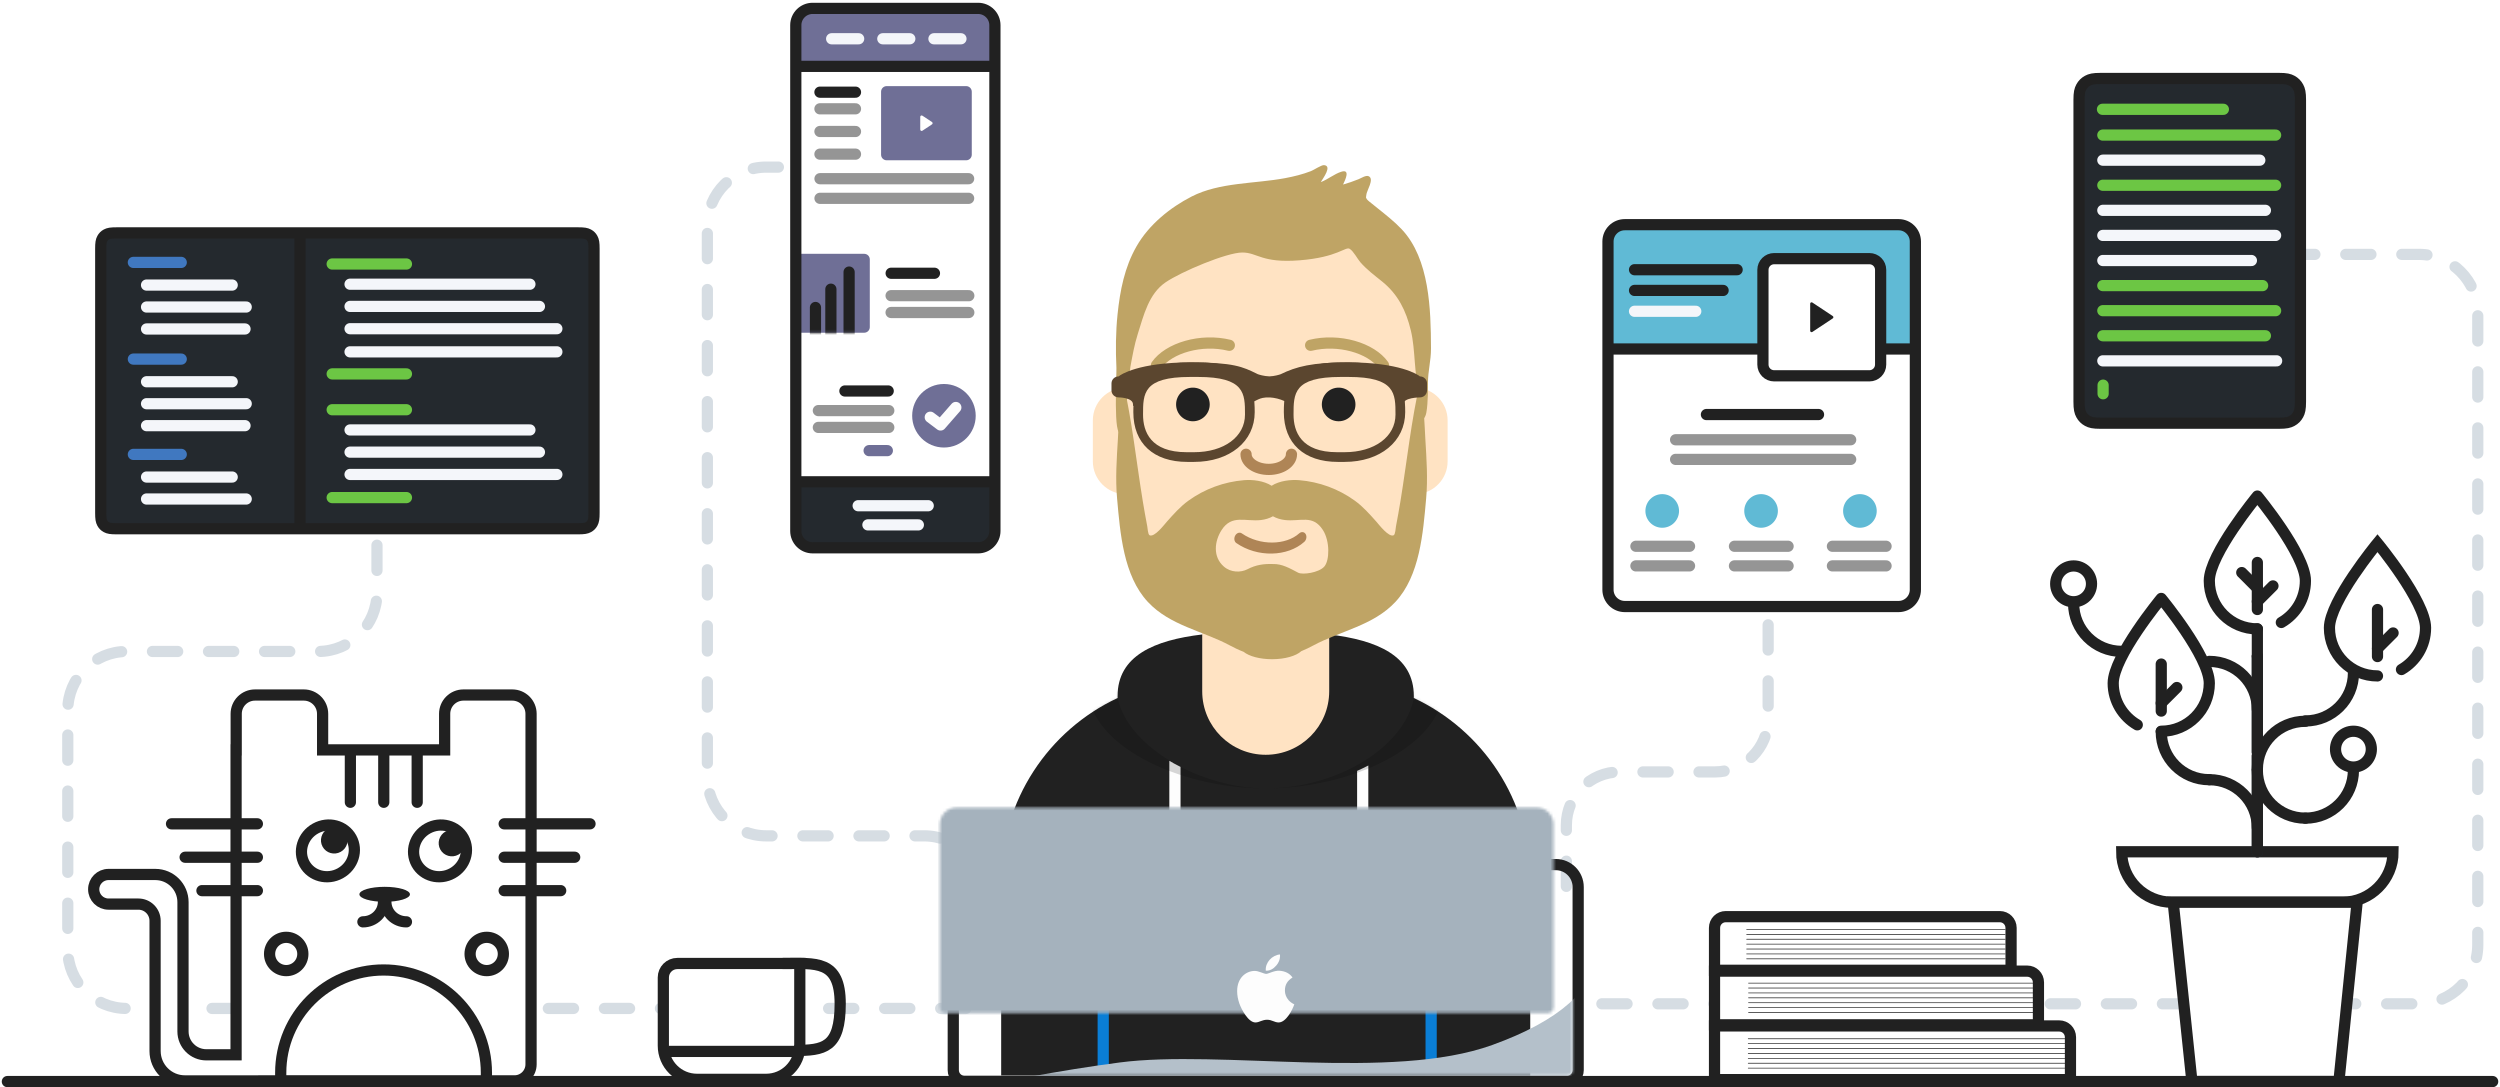 <svg width="892px" height="388px" viewBox="0 0 892 388" version="1.1" xmlns="http://www.w3.org/2000/svg" xmlns:xlink="http://www.w3.org/1999/xlink">
    <title>chapter-iii</title>
    <defs>
        <path d="M6,0.761 L103.676,0.761 C106.99,0.761 109.676,3.447 109.676,6.761 L109.676,131 C109.676,134.314 106.99,137 103.676,137 L6,137 C2.686,137 4.05812251e-16,134.314 0,131 L0,6.761 C-4.05812251e-16,3.447 2.686,0.761 6,0.761 Z" id="path-1"></path>
        <polygon id="path-3" points="0.284 0.307 69.495 0.307 69.495 45.92 0.284 45.92"></polygon>
        <polygon id="path-5" points="0.758 0.922 69.746 0.922 69.746 50.239 0.758 50.239"></polygon>
        <path d="M2.431,0.561 L29.431,0.561 C30.535,0.561 31.431,1.456 31.431,2.561 L31.431,26.718 C31.431,27.823 30.535,28.718 29.431,28.718 L2.431,28.718 C1.326,28.718 0.431,27.823 0.431,26.718 L0.431,2.561 C0.431,1.456 1.326,0.561 2.431,0.561 Z" id="path-7"></path>
        <polygon id="path-9" points="0 0.416 70 0.416 70 53.597 0 53.597"></polygon>
        <path d="M117.757,145.628 L117.757,213 L72.26,213 L72.26,143.8 C56.541,135.313 45.7,118.951 45.021,100 C45.01,100 44.999,100 44.987,100 C38.531,100 33.298,94.767 33.298,88.311 L33.298,73.689 C33.298,67.233 38.531,62 44.987,62 L44.987,51.891 C44.987,23.232 68.22,5.26447522e-15 96.878,0 C125.537,-5.26447522e-15 148.769,23.232 148.769,51.891 L148.769,62.014 C154.956,62.315 159.88,67.427 159.88,73.689 L159.88,88.311 C159.88,94.584 154.939,99.703 148.735,99.988 C148.009,120.412 135.478,137.831 117.757,145.628 Z" id="path-11"></path>
        <path d="M72.323,0.071 L72.323,20.347 C72.323,32.858 82.464,43 94.975,43 C107.486,43 117.628,32.858 117.628,20.347 L117.628,0.071 C134.712,2.096 147.831,7.663 147.831,22.077 C147.831,22.299 147.828,22.521 147.822,22.741 C172.361,34.215 189.361,59.122 189.361,87.999 L189.361,157.419 L0.589,157.419 L0.589,87.999 C0.589,59.122 17.59,34.215 42.128,22.741 C42.122,22.521 42.119,22.299 42.119,22.077 C42.119,7.663 55.238,2.096 72.323,0.071 Z" id="path-13"></path>
        <path d="M74.372,66.248 C72.448,68.421 66.654,69.257 65.056,68.421 C62.102,66.876 59.306,65.22 56.058,65.333 C52.81,65.22 49.995,65.603 47.006,67.168 C44.612,68.421 41.061,68.421 38.558,66.248 C34.518,62.741 35.196,57.165 37.745,53.194 C41.371,47.543 46.29,50.276 51.79,49.631 C53.286,49.456 54.788,49.014 56.058,48.291 C57.328,49.014 58.83,49.456 60.326,49.631 C65.827,50.276 70.255,47.543 73.882,53.194 C76.43,57.165 76.295,64.076 74.372,66.248 Z M108.573,0.291 C105.355,14.366 103.876,28.725 101.543,42.962 C101.057,45.93 100.525,48.888 99.959,51.841 C99.841,52.461 99.724,54.764 99.15,55.056 C97.41,55.94 93.865,51.238 92.917,50.176 C90.537,47.511 88.176,44.821 85.277,42.729 C79.419,38.502 72.56,36.002 65.423,35.409 C62.436,35.161 58.399,35.594 55.584,37.402 C52.77,35.594 48.732,35.161 45.746,35.409 C38.609,36.002 31.75,38.502 25.891,42.729 C22.992,44.821 20.632,47.511 18.251,50.176 C17.303,51.238 13.758,55.94 12.019,55.056 C11.445,54.764 11.328,52.461 11.209,51.841 C10.644,48.888 10.111,45.93 9.625,42.962 C7.292,28.725 5.814,14.366 2.596,0.291 C1.66,0.291 0.838,19.039 0.734,20.786 C0.308,27.88 -0.188,34.817 0.446,41.917 C1.54,54.166 2.681,69.525 11.451,78.879 C19.375,87.331 30.881,89.098 40.805,94.433 C42.082,95.12 43.777,95.968 45.605,96.662 C47.53,98.226 51.349,99.291 55.748,99.291 C60.362,99.291 64.338,98.119 66.159,96.429 C67.757,95.784 69.226,95.044 70.364,94.433 C80.287,89.097 91.793,87.331 99.718,78.879 C108.488,69.525 109.628,54.166 110.722,41.917 C111.357,34.817 110.86,27.88 110.435,20.786 C110.33,19.039 109.509,0.291 108.573,0.291 Z" id="path-15"></path>
        <filter x="-3.5%" y="-11.1%" width="107.1%" height="122.2%" filterUnits="objectBoundingBox" id="filter-17">
            <feOffset dx="0" dy="2" in="SourceAlpha" result="shadowOffsetOuter1"></feOffset>
            <feColorMatrix values="0 0 0 0 0   0 0 0 0 0   0 0 0 0 0  0 0 0 0.2 0" type="matrix" in="shadowOffsetOuter1" result="shadowMatrixOuter1"></feColorMatrix>
            <feMerge>
                <feMergeNode in="shadowMatrixOuter1"></feMergeNode>
                <feMergeNode in="SourceGraphic"></feMergeNode>
            </feMerge>
        </filter>
        <path d="M6.618,0.401 L213.58,0.401 C216.894,0.401 219.58,3.088 219.58,6.401 L219.58,71.746 C219.58,72.851 218.685,73.746 217.58,73.746 L2.618,73.746 C1.513,73.746 0.618,72.851 0.618,71.746 L0.618,6.401 C0.618,3.088 3.304,0.401 6.618,0.401 Z" id="path-18"></path>
    </defs>
    <g id="me" stroke="none" stroke-width="1" fill="none" fill-rule="evenodd">
        <g id="chapter-iii" transform="translate(1.301, 2)">
            <g id="Group-33" transform="translate(22, 0)">
                <path 
                    class="line-to--browser" 
                    d="M331.342,357.81 L21.884,357.81 C10.286,357.81 0.884,348.408 0.884,336.81 L0.884,251.444 C0.884,239.846 10.286,230.444 21.884,230.444 L90.203,230.444 C101.801,230.444 111.203,221.042 111.203,209.444 L111.203,173.703" 
                    id="Path-9" 
                    stroke-width="4" 
                    stroke-linecap="round" 
                    stroke-dasharray="8">
                </path>
                <path 
                    class="line-to--browser" 
                    d="M327.418,360 L327.418,317.231 C327.418,305.633 318.016,296.231 306.418,296.231 L250.087,296.231 C238.489,296.231 229.087,286.829 229.087,275.231 L229.087,78.623 C229.087,67.025 238.489,57.623 250.087,57.623 L258.52,57.623" 
                    id="Path-10" 
                    stroke-width="4" 
                    stroke-linecap="round" 
                    stroke-dasharray="9">
                </path>
                <path 
                    class="line-to--browser" 
                    d="M535.574,324.26 L535.574,292.422 C535.574,281.929 544.081,273.422 554.574,273.422 L588.574,273.422 C599.068,273.422 607.574,264.916 607.574,254.422 L607.574,216.789" 
                    id="Path-7" 
                    stroke-width="4" 
                    stroke-linecap="round" 
                    stroke-dasharray="8,8,8">
                </path>
                <path 
                    class="line-to--browser" 
                    d="M538.24,356.16 L839.772,356.16 C851.37,356.16 860.772,346.758 860.772,335.16 L860.772,109.764 C860.772,98.166 851.37,88.764 839.772,88.764 L779.541,88.764" 
                    id="Path-11" 
                    stroke-width="4" 
                    stroke-linecap="round" 
                    stroke-linejoin="round" 
                    stroke-dasharray="8">
                </path>
                <g id="Group-32-Copy-17" transform="translate(6.24, 0)">
                    <g id="Group-9-Copy-22" transform="translate(0.76, 76)">
                        <g id="Rectangle-9" transform="translate(543.175, 0.904)">
                            <g id="Group-25" transform="translate(0.252, 0.505)">
                                <path d="M6,0.314 L103.676,0.314 C106.99,0.314 109.676,3 109.676,6.314 L109.676,45.112 L0,45.112 L0,6.314 C-4.05812251e-16,3 2.686,0.314 6,0.314 Z" id="Rectangle-9" fill="#60BAD5"></path>
                                <path d="M0.5,45.112 L107.073,45.112" id="Line-4" stroke="#212121" stroke-width="4" stroke-linecap="square"></path>
                                <mask id="mask-2" fill="white">
                                    <use xlink:href="#path-1"></use>
                                </mask>
                                <use id="Mask" stroke="#212121" stroke-width="4" stroke-linecap="round" xlink:href="#path-1"></use>
                                <path d="M59.284,12.875 L93.284,12.875 C95.493,12.875 97.284,14.666 97.284,16.875 L97.284,50.683 C97.284,52.892 95.493,54.683 93.284,54.683 L59.284,54.683 C57.074,54.683 55.284,52.892 55.284,50.683 L55.284,16.875 C55.284,14.666 57.074,12.875 59.284,12.875 Z" id="Rectangle-8" stroke="#212121" stroke-width="4" fill="#FFFFFF" mask="url(#mask-2)"></path>
                                <path d="M72.922,28.532 L80.198,33.362 C80.428,33.515 80.491,33.826 80.338,34.056 C80.301,34.111 80.254,34.159 80.198,34.196 L72.922,39.026 C72.692,39.179 72.382,39.117 72.229,38.886 C72.174,38.804 72.145,38.708 72.145,38.61 L72.145,28.948 C72.145,28.672 72.369,28.448 72.645,28.448 C72.744,28.448 72.84,28.477 72.922,28.532 Z" id="Rectangle-12" fill="#212121" mask="url(#mask-2)"></path>
                                <path d="M9.474,31.658 L31.32,31.658" id="Line-3" stroke="#F4F6FA" stroke-width="4" stroke-linecap="round" stroke-linejoin="round"></path>
                                <path d="M9.474,24.213 L41.075,24.213" id="Line-3-Copy" stroke="#212121" stroke-width="4" fill="#24292E" stroke-linecap="round" stroke-linejoin="round"></path>
                                <path d="M9.474,16.823 L46.081,16.823" id="Line-3-Copy-2" stroke="#212121" stroke-width="4" fill="#24292E" stroke-linecap="round" stroke-linejoin="round"></path>
                                <g id="Group-27" transform="translate(22.838, 67)" stroke-linecap="round" stroke-linejoin="round" stroke-width="4">
                                    <path d="M1.284,10.5 L63.756,10.5" id="Line-3-Copy-4" stroke="#959595"></path>
                                    <path d="M1.284,17.5 L63.756,17.5" id="Line-3-Copy-5" stroke="#959595"></path>
                                    <path d="M12.284,1.5 L52.284,1.5" id="Line-3-Copy-3" stroke="#212121" fill="#24292E"></path>
                                </g>
                                <g id="Group-37" transform="translate(9.338, 96)">
                                    <g id="Group-36">
                                        <path d="M0.622,19.5 L19.766,19.5" id="Line-3-Copy-6" stroke="#959595" stroke-width="4" stroke-linecap="round" stroke-linejoin="round"></path>
                                        <path d="M0.622,26.5 L19.766,26.5" id="Line-3-Copy-7" stroke="#959595" stroke-width="4" stroke-linecap="round" stroke-linejoin="round"></path>
                                        <circle id="Oval-10" fill="#60BAD5" cx="10.015" cy="6.896" r="6"></circle>
                                    </g>
                                    <g id="Group-35" transform="translate(35, 0)">
                                        <path d="M0.784,19.5 L19.927,19.5" id="Line-3-Copy-9" stroke="#959595" stroke-width="4" stroke-linecap="round" stroke-linejoin="round"></path>
                                        <path d="M0.784,26.5 L19.927,26.5" id="Line-3-Copy-8" stroke="#959595" stroke-width="4" stroke-linecap="round" stroke-linejoin="round"></path>
                                        <circle id="Oval-10-Copy" fill="#60BAD5" cx="10.284" cy="6.896" r="6"></circle>
                                    </g>
                                    <g id="Group-34" transform="translate(70, 0)">
                                        <path d="M0.74,19.5 L19.884,19.5" id="Line-3-Copy-11" stroke="#959595" stroke-width="4" stroke-linecap="round" stroke-linejoin="round"></path>
                                        <path d="M0.74,26.5 L19.884,26.5" id="Line-3-Copy-10" stroke="#959595" stroke-width="4" stroke-linecap="round" stroke-linejoin="round"></path>
                                        <circle id="Oval-10-Copy-2" fill="#60BAD5" cx="10.552" cy="6.896" r="6"></circle>
                                    </g>
                                </g>
                            </g>
                        </g>
                        <g id="Group-20" transform="translate(206.704, 236.404)" stroke="#212121" stroke-width="4">
                            <g id="Group-3" transform="translate(0.995, 0.596)">
                                <g id="Group" transform="translate(0.283, 27.895)">
                                    <path d="M10.395,0.88 L35.087,0.88 C41.715,0.88 47.087,6.252 47.087,12.88 L47.087,37.213 C47.087,39.974 44.849,42.213 42.087,42.213 L-1.605,42.213 L-1.605,12.88 C-1.605,6.252 3.767,0.88 10.395,0.88 Z" id="Rectangle-2" fill="#FFFFFF" transform="translate(22.741, 21.546) rotate(-180) translate(-22.741, -21.546) "></path>
                                    <path d="M40.991,0.881 C52.775,0.881 61.497,-0.555 61.497,15.238 C61.497,31.03 55.722,31.907 45.134,31.907" id="Path-2"></path>
                                    <path d="M0.395,32.251 L47.133,32.251" id="Path-4"></path>
                                </g>
                                <g id="Group-42" transform="translate(8.606, 0.241)" stroke-linecap="round">
                                    <path 
                                        class="coffee-steam coffee-steam--left" 
                                        d="M2.515,22.834 C0.923,20.783 0.128,18.669 0.128,16.492 C0.128,13.227 4.901,10.376 4.901,7.254 C4.901,5.173 3.845,3.114 1.734,1.077" 
                                        id="Path-13" 
                                        transform="translate(2.515, 11.956) scale(-1, 1) translate(-2.515, -11.956) ">
                                    </path>
                                    <path 
                                        class="coffee-steam coffee-steam--middle" 
                                        d="M27.323,22.834 C25.732,20.783 24.936,18.669 24.936,16.492 C24.936,13.227 29.71,10.376 29.71,7.254 C29.71,5.173 28.654,3.114 26.542,1.077" 
                                        id="Path-13-Copy-2" 
                                        transform="translate(27.323, 11.956) scale(-1, 1) translate(-27.323, -11.956) ">
                                    </path>
                                    <path 
                                        class="coffee-steam coffee-steam--right" 
                                        d="M14.919,22.122 C13.328,20.071 12.532,17.957 12.532,15.78 C12.532,12.515 17.305,9.663 17.305,6.542 C17.305,4.461 16.25,2.402 14.138,0.364" 
                                        id="Path-13-Copy" 
                                        transform="translate(14.919, 11.243) scale(-1, 1) translate(-14.919, -11.243) ">
                                    </path>
                                </g>
                            </g>
                        </g>
                        <g id="Group-8" transform="translate(702.212, 98.904)">
                            <g id="Group-4">
                                <path d="M30.068,81.442 C24.933,78.48 21.476,72.933 21.476,66.579 C21.476,57.11 38.621,36.336 38.621,36.336 C38.621,36.336 55.767,57.11 55.767,66.579 C55.767,76.049 48.091,83.725 38.621,83.725" id="Fill-59"></path>
                                <path d="M81.466,45.194 C86.601,42.233 90.058,36.685 90.058,30.331 C90.058,20.862 72.913,0.088 72.913,0.088 C72.913,0.088 55.767,20.862 55.767,30.331 C55.767,39.801 63.443,47.477 72.913,47.477" id="Fill-60"></path>
                                <path d="M121.329,127.008 L24.496,127.008 C24.496,136.953 32.557,145.014 42.501,145.014 L103.324,145.014 C113.268,145.014 121.329,136.953 121.329,127.008 L121.329,127.008 Z" id="Stroke-143" stroke="#212121" stroke-width="4" stroke-linecap="round"></path>
                                <polygon id="Path-5" stroke="#212121" stroke-width="4" fill="#FFFFFF" stroke-linecap="round" points="42.876 145.014 49.566 208.956 102.006 208.956 108.515 145.014"></polygon>
                                <path d="M72.913,127.008 L72.913,92.717" id="Stroke-154" stroke="#1D2B36" stroke-width="4" stroke-linecap="round" stroke-linejoin="round"></path>
                                <path d="M72.913,91.531 L72.913,57.24" id="Stroke-155" stroke="#1D2B36" stroke-width="4" stroke-linecap="round" stroke-linejoin="round"></path>
                                <path d="M72.913,118.436 C72.913,108.967 65.236,101.29 55.767,101.29" id="Stroke-156" stroke="#212121" stroke-width="4" stroke-linecap="round" stroke-linejoin="round"></path>
                                <path d="M90.058,80.448 C80.589,80.448 72.912,88.124 72.912,97.594" id="Stroke-157" stroke="#212121" stroke-width="4" stroke-linecap="round"></path>
                                <path d="M38.621,84.144 C38.621,93.613 46.298,101.29 55.767,101.29" id="Stroke-158" stroke="#212121" stroke-width="4" stroke-linecap="round" stroke-linejoin="round"></path>
                                <path d="M90.058,80.324 C99.527,80.324 107.203,72.647 107.203,63.178" id="Stroke-160" stroke="#212121" stroke-width="4" stroke-linecap="round"></path>
                                <path d="M38.621,76.819 L38.621,60.03" id="Stroke-163" stroke="#212121" stroke-width="4" stroke-linecap="round" stroke-linejoin="round"></path>
                                <path d="M38.621,73.961 L44.187,68.395" id="Stroke-164" stroke="#212121" stroke-width="4" stroke-linecap="round" stroke-linejoin="round"></path>
                                <path d="M115.776,57.359 L115.776,40.571" id="Stroke-163-Copy" stroke="#212121" stroke-width="4" stroke-linecap="round"></path>
                                <path d="M115.776,54.502 L121.342,48.936" id="Stroke-164-Copy" stroke="#212121" stroke-width="4" stroke-linecap="round"></path>
                                <path d="M81.466,45.194 C86.601,42.233 90.058,36.685 90.058,30.331 C90.058,20.862 72.913,0.088 72.913,0.088 C72.913,0.088 55.767,20.862 55.767,30.331 C55.767,39.801 63.443,47.477 72.913,47.477" id="Stroke-165" stroke="#212121" stroke-width="4" stroke-linecap="round" stroke-linejoin="round"></path>
                                <path d="M72.913,47.477 L72.913,57.24" id="Stroke-166" stroke="#212121" stroke-width="4" stroke-linecap="round" stroke-linejoin="round"></path>
                                <path d="M72.913,40.571 L72.913,23.783" id="Stroke-167" stroke="#212121" stroke-width="4" stroke-linecap="round" stroke-linejoin="round"></path>
                                <path d="M72.913,37.713 L78.479,32.147" id="Stroke-168" stroke="#212121" stroke-width="4" stroke-linecap="round" stroke-linejoin="round"></path>
                                <path d="M72.913,32.951 L67.347,27.385" id="Stroke-169" stroke="#212121" stroke-width="4" stroke-linecap="round" stroke-linejoin="round"></path>
                                <path d="M72.913,76.226 C72.913,66.758 65.236,59.081 55.767,59.081" id="Stroke-174" stroke="#212121" stroke-width="4" stroke-linecap="round" stroke-linejoin="round"></path>
                                <path d="M7.35,38.356 C7.35,47.825 15.027,55.502 24.496,55.502" id="Stroke-159" stroke="#212121" stroke-width="4" stroke-linecap="round" stroke-linejoin="round"></path>
                                <path d="M13.741,31.414 C13.741,27.885 10.879,25.024 7.35,25.024 C3.821,25.024 0.96,27.885 0.96,31.414 C0.96,34.943 3.821,37.805 7.35,37.805 C10.879,37.805 13.741,34.943 13.741,31.414 L13.741,31.414 Z" id="Stroke-173" stroke="#212121" stroke-width="4" stroke-linecap="round" stroke-linejoin="round"></path>
                                <path d="M113.582,90.39 C113.582,86.861 110.721,84 107.192,84 C103.663,84 100.802,86.861 100.802,90.39 C100.802,93.92 103.663,96.781 107.192,96.781 C110.721,96.781 113.582,93.92 113.582,90.39 L113.582,90.39 Z" id="Stroke-173-Copy" stroke="#212121" stroke-width="4" stroke-linecap="round" stroke-linejoin="round"></path>
                                <path d="M72.901,97.869 C72.901,107.338 80.578,115.015 90.047,115.015" id="Stroke-88" stroke="#212121" stroke-width="4" stroke-linecap="round"></path>
                                <path d="M90.047,115.015 C99.516,115.015 107.192,107.339 107.192,97.869" id="Stroke-95" stroke="#212121" stroke-width="4" stroke-linecap="round"></path>
                            </g>
                        </g>
                        <g id="Group-19" transform="translate(578.606, 246)">
                            <g id="Group-10-Copy" opacity="0.15" transform="translate(15, 26)" stroke="#0F0F0F" stroke-linecap="square" stroke-width="0.25">
                                <g id="Group-7" transform="translate(0.193, 19.517)">
                                    <g id="Group-5" transform="translate(0.542, 0.113)">
                                        <path d="M1.13,2.747 L114.599,2.747" id="Line-2"></path>
                                        <path d="M1.13,4.494 L114.599,4.494" id="Line-2-Copy"></path>
                                        <path d="M1.13,6.24 L114.599,6.24" id="Line-2-Copy-2"></path>
                                        <path d="M1.13,7.987 L114.599,7.987" id="Line-2-Copy-3"></path>
                                        <path d="M1.13,9.733 L114.599,9.733" id="Line-2-Copy-4"></path>
                                        <path d="M1.13,11.479 L114.599,11.479" id="Line-2-Copy-5"></path>
                                        <path d="M1.13,1.001 L114.599,1.001" id="Line-2-Copy-6"></path>
                                    </g>
                                </g>
                                <g id="Group-6" transform="translate(0.193, 0.179)">
                                    <g id="Group-5-Copy" transform="translate(0.459, 0.549)">
                                        <path d="M1.018,2.747 L103.252,2.747" id="Line-2"></path>
                                        <path d="M1.018,4.494 L103.252,4.494" id="Line-2-Copy"></path>
                                        <path d="M1.018,6.24 L103.252,6.24" id="Line-2-Copy-2"></path>
                                        <path d="M1.018,7.987 L103.252,7.987" id="Line-2-Copy-3"></path>
                                        <path d="M1.018,9.733 L103.252,9.733" id="Line-2-Copy-4"></path>
                                        <path d="M1.018,11.479 L103.252,11.479" id="Line-2-Copy-5"></path>
                                        <path d="M1.018,1.001 L103.252,1.001" id="Line-2-Copy-6"></path>
                                    </g>
                                </g>
                            </g>
                            <g id="Group-10" stroke="#212121">
                                <g id="Group-7" transform="translate(0.193, 39.517)">
                                    <path d="M2.641,2.542 L2.641,21.683 L129.641,21.683 L129.641,6.542 C129.641,4.333 127.85,2.542 125.641,2.542 L2.641,2.542 Z" id="Rectangle-3" stroke-width="4" fill="#FFFFFF"></path>
                                    <g id="Group-5" transform="translate(13.542, 6.113)" stroke-linecap="round" stroke-width="0.25">
                                        <path d="M1.13,2.747 L114.599,2.747" id="Line-2"></path>
                                        <path d="M1.13,4.494 L114.599,4.494" id="Line-2-Copy"></path>
                                        <path d="M1.13,6.24 L114.599,6.24" id="Line-2-Copy-2"></path>
                                        <path d="M1.13,7.987 L114.599,7.987" id="Line-2-Copy-3"></path>
                                        <path d="M1.13,9.733 L114.599,9.733" id="Line-2-Copy-4"></path>
                                        <path d="M1.13,11.479 L114.599,11.479" id="Line-2-Copy-5"></path>
                                        <path d="M1.13,1.001 L114.599,1.001" id="Line-2-Copy-6"></path>
                                    </g>
                                </g>
                                <g id="Group-6" transform="translate(0.193, 20.179)" fill="#FFFFFF" stroke-width="4">
                                    <path d="M2.641,2.322 L2.641,21.463 L118.214,21.463 L118.214,6.322 C118.214,4.113 116.423,2.322 114.214,2.322 L2.641,2.322 Z" id="Rectangle-3-Copy"></path>
                                </g>
                                <g id="Group-6-Copy" transform="translate(0.193, 0.082)">
                                    <path d="M2.641,22.119 L108.449,22.119 L108.449,6.978 C108.449,4.769 106.658,2.978 104.449,2.978 L6.641,2.978 C4.432,2.978 2.641,4.769 2.641,6.978 L2.641,22.119 Z" id="Rectangle-3-Copy" stroke-width="4" fill="#FFFFFF"></path>
                                    <g id="Group-5-Copy" transform="translate(13.19, 6.549)" stroke-linecap="round" stroke-width="0.25">
                                        <path d="M0.919,2.747 L93.161,2.747" id="Line-2"></path>
                                        <path d="M0.919,4.494 L93.161,4.494" id="Line-2-Copy"></path>
                                        <path d="M0.919,6.24 L93.161,6.24" id="Line-2-Copy-2"></path>
                                        <path d="M0.919,7.987 L93.161,7.987" id="Line-2-Copy-3"></path>
                                        <path d="M0.919,9.733 L93.161,9.733" id="Line-2-Copy-4"></path>
                                        <path d="M0.919,11.479 L93.161,11.479" id="Line-2-Copy-5"></path>
                                        <path d="M0.919,1.001 L93.161,1.001" id="Line-2-Copy-6"></path>
                                    </g>
                                </g>
                            </g>
                        </g>
                        <g id="Group-21" transform="translate(0.253, 167.693)">
                            <g id="Group-15" transform="translate(90.719, 71.786) scale(-1, 1) translate(-90.719, -71.786) translate(0.719, 0.286)">
                                <path d="M127.042,21.583 L126.998,21.583 L126.998,8.711 C126.998,5.006 123.995,2.002 120.29,2.002 L102.873,2.002 C99.169,2.002 96.165,5.006 96.165,8.711 L96.165,21.583 L52.625,21.583 L52.625,8.711 C52.625,5.006 49.622,2.002 45.917,2.002 L28.5,2.002 C24.795,2.002 21.792,5.006 21.792,8.711 L21.792,133.767 C21.792,137.035 24.441,139.684 27.708,139.684 L117.152,139.684 L117.152,139.698 L145.273,139.698 C151.164,139.698 155.94,134.923 155.94,129.032 L155.94,82.563 C155.94,79.273 158.608,76.605 161.898,76.605 L172.555,76.605 C175.474,76.605 177.841,74.239 177.841,71.32 C177.841,68.401 175.474,66.034 172.555,66.034 L155.855,66.034 C150.401,66.034 145.98,70.456 145.98,75.909 L145.98,122.047 C145.98,126.649 142.249,130.38 137.647,130.38 L127.042,130.38 L127.042,21.583 Z" id="Combined-Shape" stroke="#212121" stroke-width="4" fill="#FFFFFF"></path>
                                <g id="Rectangle-7" transform="translate(34.792, 97.583)" stroke="#212121" stroke-width="4">
                                    <path d="M2.93,42.285 L76.32,42.285 L76.32,39.22 C76.32,18.954 59.891,2.526 39.625,2.526 C19.359,2.526 2.93,18.954 2.93,39.22 L2.93,42.285 Z"></path>
                                </g>
                                <g id="Group-17" transform="translate(41.417, 45.458)">
                                    <g id="Group-23" transform="translate(11.808, 11.486) rotate(209) translate(-11.808, -11.486) translate(2.808, 3.986)">
                                        <ellipse id="Oval-7" stroke="#212121" stroke-width="4" cx="7.756" cy="7.421" rx="9.534" ry="9.131"></ellipse>
                                        <ellipse id="Oval-8" fill="#212121" cx="12.842" cy="7.79" rx="4.758" ry="4.725"></ellipse>
                                    </g>
                                    <g id="Group-23-Copy" transform="translate(52.245, 11.728) rotate(209) translate(-52.245, -11.728) translate(43.745, 4.228)">
                                        <ellipse id="Oval-7" stroke="#212121" stroke-width="4" cx="7.756" cy="7.421" rx="9.534" ry="9.131"></ellipse>
                                        <ellipse id="Oval-8" fill="#212121" cx="11.577" cy="9.634" rx="4.758" ry="4.725"></ellipse>
                                    </g>
                                </g>
                                <g id="Group-18" transform="translate(61.354, 21.958)" stroke="#212121" stroke-linecap="round" stroke-width="4">
                                    <path d="M1.067,0.617 L1.067,18.319" id="Path-6"></path>
                                    <path d="M12.987,0.617 L12.987,18.319" id="Path-6-Copy-3"></path>
                                    <path d="M24.906,0.617 L24.906,18.319" id="Path-6-Copy-4"></path>
                                </g>
                                <g id="Group-18-Copy" transform="translate(134.352, 60.396) rotate(-270) translate(-134.352, -60.396) translate(120.852, 44.396)" stroke="#212121" stroke-linecap="round" stroke-width="4">
                                    <path d="M1.067,0.275 L1.067,30.916" id="Path-6"></path>
                                    <path d="M12.987,5.132 L12.987,30.916" id="Path-6-Copy-3"></path>
                                    <path d="M24.906,11.128 L24.906,30.916" id="Path-6-Copy-4"></path>
                                </g>
                                <g id="Group-18-Copy-2" transform="translate(16.167, 60.396) rotate(-270) translate(-16.167, -60.396) translate(2.667, 44.896)" stroke="#212121" stroke-linecap="round" stroke-width="4">
                                    <path d="M1.067,0.275 L1.067,30.916" id="Path-6"></path>
                                    <path d="M12.987,0.275 L12.987,25.447" id="Path-6-Copy-3"></path>
                                    <path d="M24.906,0.275 L24.906,20.451" id="Path-6-Copy-4"></path>
                                </g>
                                <g id="Group-16" transform="translate(64.25, 69.833)">
                                    <ellipse id="Oval-4" fill="#212121" cx="9.771" cy="3.282" rx="9.018" ry="2.677"></ellipse>
                                    <path d="M10.198,5.958 C10.198,9.904 13.488,13.102 17.546,13.102" id="Stroke-158" stroke="#212121" stroke-width="4" stroke-linecap="round" stroke-linejoin="round"></path>
                                    <path d="M1.995,5.958 C1.995,9.904 5.285,13.102 9.344,13.102" id="Stroke-158-Copy" stroke="#212121" stroke-width="4" stroke-linecap="round" stroke-linejoin="round" transform="translate(5.67, 9.53) scale(-1, 1) translate(-5.67, -9.53) "></path>
                                </g>
                                <circle id="Oval-5" stroke="#212121" stroke-width="4" cx="109.153" cy="94.396" r="5.938"></circle>
                                <circle id="Oval-5-Copy" stroke="#212121" stroke-width="4" cx="37.604" cy="94.396" r="5.938"></circle>
                            </g>
                        </g>
                    </g>
                    <g id="Group-26" transform="translate(254.373, 0)">
                        <g id="Rectangle-11" transform="translate(-0, 0)">
                            <g id="Rectangle-14-Copy-3" transform="translate(1, 124)">
                                <mask id="mask-4" fill="white">
                                    <use xlink:href="#path-3"></use>
                                </mask>
                                <use id="Mask" fill="#FFFFFF" xlink:href="#path-3"></use>
                                <g id="Group-22" mask="url(#mask-4)">
                                    <g transform="translate(40, 11)">
                                        <circle id="Oval" stroke="none" fill="#6F6F96" fill-rule="evenodd" cx="11.884" cy="11.342" r="11.335"></circle>
                                        <polyline id="Path-8" stroke="#FDFDFD" stroke-width="4" fill="none" stroke-linecap="round" stroke-linejoin="round" points="7.006 11.867 10.677 14.63 16.125 8.391"></polyline>
                                    </g>
                                </g>
                            </g>
                            <polygon id="Rectangle-11-Copy-4" fill="#24292E" points="0.027 169.033 69.526 169.033 69.526 192.487 0.027 192.487"></polygon>
                            <g id="Rectangle-14" transform="translate(0, 75)">
                                <mask id="mask-6" fill="white">
                                    <use xlink:href="#path-5"></use>
                                </mask>
                                <use id="Mask-Copy" fill="#FFFFFF" xlink:href="#path-5"></use>
                                <g mask="url(#mask-6)" id="Rectangle-+-Rectangle-Copy-+-Rectangle-Copy-2-Mask">
                                    <g transform="translate(-5, 13)">
                                        <g>
                                            <mask id="mask-8" fill="white">
                                                <use xlink:href="#path-7"></use>
                                            </mask>
                                            <use id="Mask" fill="#6F6F96" xlink:href="#path-7"></use>
                                            <path d="M12.045,17.709 L12.045,17.709 C13.15,17.709 14.045,18.604 14.045,19.709 L14.045,30.344 C14.045,31.448 13.15,32.344 12.045,32.344 L12.045,32.344 C10.941,32.344 10.045,31.448 10.045,30.344 L10.045,19.709 C10.045,18.604 10.941,17.709 12.045,17.709 Z" id="Rectangle" fill="#212121" mask="url(#mask-8)"></path>
                                            <path d="M17.545,11.182 L17.545,11.182 C18.65,11.182 19.545,12.078 19.545,13.182 L19.545,32.344 C19.545,33.448 18.65,34.344 17.545,34.344 L17.545,34.344 C16.441,34.344 15.545,33.448 15.545,32.344 L15.545,13.182 C15.545,12.078 16.441,11.182 17.545,11.182 Z" id="Rectangle-Copy" fill="#212121" mask="url(#mask-8)"></path>
                                            <path d="M24.045,5.073 L24.045,5.073 C25.15,5.073 26.045,5.969 26.045,7.073 L26.045,32.344 C26.045,33.448 25.15,34.344 24.045,34.344 L24.045,34.344 C22.941,34.344 22.045,33.448 22.045,32.344 L22.045,7.073 C22.045,5.969 22.941,5.073 24.045,5.073 Z" id="Rectangle-Copy-2" fill="#212121" mask="url(#mask-8)"></path>
                                        </g>
                                    </g>
                                </g>
                            </g>
                            <g id="Group-9" transform="translate(1, 23)">
                                <mask id="mask-10" fill="white">
                                    <use xlink:href="#path-9"></use>
                                </mask>
                                <use id="Mask" fill="#FFFFFF" xlink:href="#path-9"></use>
                                <g mask="url(#mask-10)">
                                    <g transform="translate(7, 5)">
                                        <path d="M24.453,0.722 L52.815,0.722 C53.92,0.722 54.815,1.618 54.815,2.722 L54.815,25.192 C54.815,26.296 53.92,27.192 52.815,27.192 L24.453,27.192 C23.349,27.192 22.453,26.296 22.453,25.192 L22.453,2.722 C22.453,1.618 23.349,0.722 24.453,0.722 Z" id="Rectangle-10" stroke="none" fill="#6F6F96" fill-rule="evenodd"></path>
                                        <path d="M0.64,16.913 L13.325,16.913" id="Line-6" stroke="#959595" stroke-width="4" fill="none" stroke-linecap="round"></path>
                                        <path d="M0.64,25 L13.325,25" id="Line-6-Copy-15" stroke="#959595" stroke-width="4" fill="none" stroke-linecap="round"></path>
                                        <path d="M0.64,2.889 L13.325,2.889" id="Line-6-Copy" stroke="#212121" stroke-width="4" fill="#24292E" fill-rule="evenodd" stroke-linecap="round"></path>
                                        <path d="M0.64,8.826 L13.325,8.826" id="Line-6-Copy-14" stroke="#959595" stroke-width="4" fill="none" stroke-linecap="round"></path>
                                        <path d="M0.661,33.761 L53.691,33.761" id="Line-6-Copy-2" stroke="#959595" stroke-width="4" fill="none" stroke-linecap="round"></path>
                                        <path d="M0.661,40.761 L53.691,40.761" id="Line-6-Copy-3" stroke="#959595" stroke-width="4" fill="none" stroke-linecap="round"></path>
                                        <path d="M37.205,11.276 L40.616,13.54 C40.846,13.693 40.909,14.003 40.756,14.234 C40.719,14.289 40.672,14.337 40.616,14.374 L37.205,16.638 C36.975,16.791 36.665,16.728 36.512,16.498 C36.458,16.416 36.429,16.32 36.429,16.221 L36.429,11.693 C36.429,11.416 36.653,11.193 36.929,11.193 C37.027,11.193 37.124,11.222 37.205,11.276 Z" id="Rectangle-12" stroke="none" fill="#FFFFFF" fill-rule="evenodd"></path>
                                    </g>
                                </g>
                            </g>
                            <g id="Group-14" transform="translate(1, 0.988)">
                                <polygon id="Rectangle-11-Copy" fill="#6F6F96" points="0.321 0.099 69.37 0.099 69.37 19.191 0.321 19.191"></polygon>
                                <path d="M0.821,20.691 L68.821,20.691" id="Line-4" stroke="#212121" stroke-width="4" stroke-linecap="square"></path>
                                <path d="M0.87,168.922 L68.87,168.922" id="Line-4-Copy" stroke="#212121" stroke-width="4" stroke-linecap="square"></path>
                                <path d="M48.32,10.845 L57.954,10.845" id="Line-5" stroke="#F4F6FA" stroke-width="4" stroke-linecap="round"></path>
                                <path d="M30.07,10.845 L39.704,10.845" id="Line-5-Copy-2" stroke="#F4F6FA" stroke-width="4" stroke-linecap="round"></path>
                                <path d="M11.82,10.845 L21.453,10.845" id="Line-5-Copy" stroke="#F4F6FA" stroke-width="4" stroke-linecap="round"></path>
                            </g>
                            <path d="M6.027,0.988 L65.07,0.988 C68.383,0.988 71.07,3.675 71.07,6.988 L71.07,187.454 C71.07,190.768 68.383,193.454 65.07,193.454 L6.027,193.454 C2.713,193.454 0.027,190.768 0.027,187.454 L0.027,6.988 C0.027,3.675 2.713,0.988 6.027,0.988 Z" id="Mask" stroke="#212121" stroke-width="4"></path>
                        </g>
                        <path d="M34.048,95.5 L49.5,95.5" id="Line-6-Copy-4" stroke="#212121" stroke-width="4" fill="#24292E" stroke-linecap="round"></path>
                        <path d="M34.026,103.5 L61.758,103.5" id="Line-6-Copy-5" stroke="#959595" stroke-width="4" stroke-linecap="round"></path>
                        <path d="M34.026,109.5 L61.758,109.5" id="Line-6-Copy-6" stroke="#959595" stroke-width="4" stroke-linecap="round"></path>
                        <path d="M17.548,137.5 L33,137.5" id="Line-6-Copy-13" stroke="#212121" stroke-width="4" fill="#24292E" stroke-linecap="round"></path>
                        <path d="M8.073,144.5 L33.206,144.5" id="Line-6-Copy-12" stroke="#959595" stroke-width="4" stroke-linecap="round"></path>
                        <path d="M8.073,150.5 L33.206,150.5" id="Line-6-Copy-11" stroke="#959595" stroke-width="4" stroke-linecap="round"></path>
                        <path d="M26.188,158.783 L32.688,158.783" id="Line-6-Copy-8" stroke="#6F6F96" stroke-width="4" stroke-linecap="round"></path>
                        <g id="Group-38" transform="translate(21.777, 176)" stroke="#F4F6FA" stroke-linecap="round" stroke-width="4">
                            <path d="M0.5,2.44 L25.5,2.44" id="Line-6-Copy-9"></path>
                            <path d="M3.979,9.278 L21.979,9.278" id="Line-6-Copy-10"></path>
                        </g>
                    </g>
                    <g id="Group-29" transform="translate(4, 79)" stroke-width="4">
                        <g id="Group-28">
                            <path d="M8.092,2.097 C5.956,2.097 5.195,2.244 4.413,2.662 C3.784,2.998 3.302,3.48 2.966,4.109 C2.548,4.891 2.401,5.652 2.401,7.788 L2.401,101.963 C2.401,104.1 2.548,104.86 2.966,105.642 C3.302,106.271 3.784,106.753 4.413,107.09 C5.195,107.508 5.956,107.655 8.092,107.655 L172.713,107.655 C174.85,107.655 175.611,107.508 176.392,107.09 C177.022,106.753 177.504,106.271 177.84,105.642 C178.258,104.86 178.405,104.1 178.405,101.963 L178.405,7.788 C178.405,5.652 178.258,4.891 177.84,4.109 C177.504,3.48 177.022,2.998 176.392,2.662 C175.611,2.244 174.85,2.097 172.713,2.097 L8.092,2.097 Z" id="Rectangle-16" stroke="#212121" fill="#24292E"></path>
                            <g id="Group-27-Copy-3" transform="translate(13.081, 11.126)" stroke-linecap="round">
                                <path d="M0.961,1.5 L18.047,1.5" id="Line-9" stroke="#4078C0"></path>
                                <path d="M5.666,9.583 L36.229,9.583" id="Line-9-Copy" stroke="#F4F6FA"></path>
                                <path d="M5.666,17.417 L41.229,17.417" id="Line-9-Copy-2" stroke="#F4F6FA"></path>
                                <path d="M5.666,25.25 L40.806,25.25" id="Line-9-Copy-4" stroke="#F4F6FA"></path>
                            </g>
                            <g id="Group-27-Copy-4" transform="translate(13.081, 45.626)" stroke-linecap="round">
                                <path d="M0.961,1.5 L18.047,1.5" id="Line-9" stroke="#4078C0"></path>
                                <path d="M5.666,9.583 L36.229,9.583" id="Line-9-Copy" stroke="#F4F6FA"></path>
                                <path d="M5.666,17.417 L41.229,17.417" id="Line-9-Copy-2" stroke="#F4F6FA"></path>
                                <path d="M5.666,25.25 L40.806,25.25" id="Line-9-Copy-4" stroke="#F4F6FA"></path>
                            </g>
                            <g id="Group-27-Copy-6" transform="translate(13.081, 79.626)" stroke-linecap="round">
                                <path d="M0.961,1.5 L18.047,1.5" id="Line-9" stroke="#4078C0"></path>
                                <path d="M5.666,9.583 L36.229,9.583" id="Line-9-Copy" stroke="#F4F6FA"></path>
                                <path d="M5.666,17.417 L41.229,17.417" id="Line-9-Copy-2" stroke="#F4F6FA"></path>
                            </g>
                            <g id="Group-27-Copy" transform="translate(84, 63.5)" stroke-linecap="round">
                                <path d="M0.976,1.698 L27.481,1.698" id="Line-9" stroke="#6CC644"></path>
                                <path d="M0.976,33.039 L27.481,33.039" id="Line-9-Copy-5" stroke="#6CC644"></path>
                                <path d="M7.354,8.907 L71.537,8.907" id="Line-9-Copy" stroke="#F4F6FA"></path>
                                <path d="M7.354,16.828 L74.931,16.828" id="Line-9-Copy-3" stroke="#F4F6FA"></path>
                                <path d="M7.354,24.782 L81.149,24.782" id="Line-9-Copy-4" stroke="#F4F6FA"></path>
                            </g>
                            <g id="Group-27-Copy-5" transform="translate(84, 11.5)" stroke-linecap="round">
                                <path d="M0.976,1.698 L27.481,1.698" id="Line-9" stroke="#6CC644"></path>
                                <path d="M0.976,40.907 L27.481,40.907" id="Line-9-Copy-5" stroke="#6CC644"></path>
                                <path d="M7.354,8.907 L71.537,8.907" id="Line-9-Copy" stroke="#F4F6FA"></path>
                                <path d="M7.354,16.828 L74.931,16.828" id="Line-9-Copy-3" stroke="#F4F6FA"></path>
                                <path d="M7.354,24.782 L81.149,24.782" id="Line-9-Copy-4" stroke="#F4F6FA"></path>
                                <path d="M7.354,33.039 L81.149,33.039" id="Line-9-Copy-7" stroke="#F4F6FA"></path>
                            </g>
                            <path d="M73.5,3.5 L73.5,105.676" id="Line-10" stroke="#212121" stroke-linecap="square"></path>
                        </g>
                    </g>
                    <g id="Group-31" transform="translate(712, 26)" stroke-linecap="round" stroke-linejoin="round" stroke-width="4">
                        <path d="M7.951,-3.10752092e-16 L71.568,3.10752092e-16 C74.243,-1.80555915e-16 75.213,0.278 76.19,0.801 C77.168,1.324 77.935,2.092 78.458,3.069 C78.981,4.047 79.26,5.017 79.26,7.692 L79.26,115.308 C79.26,117.983 78.981,118.953 78.458,119.931 C77.935,120.908 77.168,121.676 76.19,122.199 C75.213,122.722 74.243,123 71.568,123 L7.951,123 C5.277,123 4.307,122.722 3.329,122.199 C2.351,121.676 1.584,120.908 1.061,119.931 C0.538,118.953 0.26,117.983 0.26,115.308 L0.26,7.692 C0.26,5.017 0.538,4.047 1.061,3.069 C1.584,2.092 2.351,1.324 3.329,0.801 C4.307,0.278 5.277,1.80555915e-16 7.951,-3.10752092e-16 Z" id="Rectangle-17" stroke="#212121" fill="#24292E"></path>
                        <g id="Group-30" transform="translate(7.76, 9.5)">
                            <path d="M0.862,1.5 L44,1.5" id="Line-11" stroke="#6CC644"></path>
                            <path d="M0.985,10.7 L62.638,10.7" id="Line-11-Copy" stroke="#6CC644"></path>
                            <path d="M0.985,19.65 L57,19.65" id="Line-11-Copy-2" stroke="#F4F6FA"></path>
                            <path d="M0.985,28.6 L62.638,28.6" id="Line-11-Copy-3" stroke="#6CC644"></path>
                            <path d="M0.985,37.55 L59,37.55" id="Line-11-Copy-4" stroke="#F4F6FA"></path>
                            <path d="M0.985,46.5 L62.638,46.5" id="Line-11-Copy-5" stroke="#F4F6FA"></path>
                            <path d="M0.985,55.45 L54,55.45" id="Line-11-Copy-6" stroke="#F4F6FA"></path>
                            <path d="M0.985,64.4 L58,64.4" id="Line-11-Copy-7" stroke="#6CC644"></path>
                            <path d="M0.985,73.35 L62.638,73.35" id="Line-11-Copy-8" stroke="#6CC644"></path>
                            <path d="M0.985,82.3 L59,82.3" id="Line-11-Copy-9" stroke="#6CC644"></path>
                            <path d="M0.985,91.25 L63,91.25" id="Line-11-Copy-10" stroke="#F4F6FA"></path>
                            <path d="M1.088,99.918 L1.088,103" id="Line-11-Copy-11" stroke="#6CC644"></path>
                        </g>
                    </g>
                </g>
            </g>
            <g id="Group-13" transform="translate(355, 56.404)">
                <g id="Group-Copy-3" transform="translate(0.328, 17.904)">
                    <g id="Body">
                        <mask id="mask-12" fill="white">
                            <use xlink:href="#path-11"></use>
                        </mask>
                        <use fill="#FFE3C3" xlink:href="#path-11"></use>
                        <g id="Group-2" transform="translate(0, 150)">
                            <mask id="mask-14" fill="white">
                                <use xlink:href="#path-13"></use>
                            </mask>
                            <use id="Hoodie" fill="#212121" xlink:href="#path-13"></use>
                            <path d="M64.589,47.332 L64.589,108.346 C64.589,109.451 63.694,110.346 62.589,110.346 C61.485,110.346 60.589,109.451 60.589,108.346 L60.589,45.15 C61.877,45.916 63.212,46.644 64.589,47.332 Z M131.589,46.821 L131.589,72.173 C131.589,73.278 130.694,74.173 129.589,74.173 C128.485,74.173 127.589,73.278 127.589,72.173 L127.589,48.739 C128.959,48.137 130.294,47.497 131.589,46.821 Z" id="Straps" fill="#FDFDFD" mask="url(#mask-14)"></path>
                            <path d="M94.979,55 C83.755,55 72.275,51.447 63.935,46.952 C51.266,40.125 41.636,29.942 41.636,18.077 C41.636,8.706 47.232,3.074 55.886,-0.276 C41.549,2.571 31.634,8.243 31.634,19.308 C31.634,39.02 63.104,55 94.979,55 Z M134.073,-0.276 C148.41,2.571 158.326,8.243 158.326,19.308 C158.326,39.018 126.861,54.997 94.989,55 C121.828,54.996 148.324,38.467 148.324,18.077 C148.324,8.706 142.727,3.074 134.073,-0.276 Z" id="Shadow" fill-opacity="0.16" fill="#000000" mask="url(#mask-14)"></path>
                            <path d="M154,85.965 L154,154.195" id="Path-8" stroke="#0A7ED6" stroke-width="4" stroke-linecap="round"></path>
                            <path d="M37,85.965 L37,154.195" id="Path-8-Copy" stroke="#0A7ED6" stroke-width="4" stroke-linecap="round"></path>
                        </g>
                        <g id="Face" transform="translate(54, 44)">
                            <g id="👃🏽-Nose" transform="translate(33, 41)" stroke="#AF8556" stroke-linecap="round" stroke-width="4">
                                <path d="M0.964,0.771 C0.964,3.754 4.591,6.172 9.066,6.172 C13.54,6.172 17.167,3.754 17.167,0.771" id="Nose"></path>
                            </g>
                            <g id="👁-Eyes" transform="translate(9, 18)" fill="#212121">
                                <circle id="Eye" cx="6" cy="6" r="6"></circle>
                                <circle id="Eye" cx="58" cy="6" r="6"></circle>
                            </g>
                            <g id="I-Browse" fill-rule="nonzero">
                                <path d="M3.63,11.159 C7.545,5.65 18.278,2.561 27.523,4.831 C28.596,5.095 29.679,4.439 29.942,3.366 C30.206,2.293 29.55,1.21 28.477,0.947 C17.74,-1.69 5.312,1.887 0.37,8.841 C-0.27,9.742 -0.059,10.99 0.841,11.63 C1.742,12.27 2.99,12.059 3.63,11.159 Z" id="Eyebrow" fill="#BFA465"></path>
                                <path d="M33.24,77.121 C36.435,71.612 45.192,68.523 52.735,70.794 C53.611,71.057 54.494,70.401 54.709,69.328 C54.924,68.256 54.389,67.173 53.514,66.909 C44.753,64.273 34.613,67.85 30.58,74.804 C30.058,75.704 30.23,76.953 30.965,77.593 C31.699,78.233 32.718,78.022 33.24,77.121 Z" id="Eyebrow-Copy" fill="#AF8556" transform="translate(42.517, 72.002) rotate(198) translate(-42.517, -72.002) "></path>
                                <path d="M58.63,11.159 C62.545,5.65 73.278,2.561 82.523,4.831 C83.596,5.095 84.679,4.439 84.942,3.366 C85.206,2.293 84.55,1.21 83.477,0.947 C72.74,-1.69 60.312,1.887 55.37,8.841 C54.73,9.742 54.941,10.99 55.841,11.63 C56.742,12.27 57.99,12.059 58.63,11.159 Z" id="Eyebrow" fill="#BFA465" transform="translate(70, 6.039) scale(-1, 1) translate(-70, -6.039) "></path>
                            </g>
                        </g>
                    </g>
                    <g id="Facial-Hair" transform="translate(41.5, 59.608)">
                        <mask id="mask-16" fill="white">
                            <use xlink:href="#path-15"></use>
                        </mask>
                        <use id="Beardness" fill="#BFA465" xlink:href="#path-15"></use>
                    </g>
                </g>
                <path d="M143.853,23.432 C141.201,20.612 138.122,18.218 135.128,15.818 C134.467,15.289 133.796,14.772 133.15,14.223 C133.003,14.098 131.498,12.977 131.318,12.564 C130.885,11.572 131.136,12.345 131.196,11.16 C131.271,9.662 134.207,5.431 132.016,4.46 C131.053,4.034 129.334,5.169 128.41,5.544 C126.602,6.279 124.772,6.905 122.903,7.444 C123.799,5.588 125.506,1.871 122.297,2.866 C119.797,3.641 117.468,5.633 114.956,6.571 C115.787,5.153 119.111,0.759 116.107,0.514 C115.173,0.437 112.453,2.262 111.447,2.651 C108.433,3.817 105.355,4.57 102.19,5.164 C91.431,7.182 78.848,6.607 68.894,11.705 C61.219,15.635 53.641,21.733 49.207,29.499 C44.934,36.984 43.336,45.176 42.441,53.753 C41.785,60.047 41.732,66.554 42.039,72.871 C42.139,74.941 40.839,98.627 43.728,95.737 C45.167,94.298 46.681,74.34 47.043,72.372 C47.765,68.457 48.459,64.524 49.662,60.734 C51.782,54.055 53.561,46.443 59.564,42.341 C65.155,38.52 81.413,31.692 86.943,31.692 C92.473,31.692 93.734,35.542 107.388,34.476 C121.041,33.409 123.772,29.452 125.269,30.378 C126.638,31.226 128.059,33.993 129.043,35.126 C131.365,37.805 134.135,39.851 136.851,42.047 C142.514,46.626 145.373,52.378 147.093,59.535 C148.807,66.665 148.094,74.801 150.215,81.817 C150.588,83.051 149.422,89.254 150.8,91.467 C150.885,91.603 152.177,91.158 152.602,88.905 C153.287,85.28 153.192,79.021 153.192,78.331 C153.192,73.811 154.292,70.42 154.278,65.87 C154.224,52.039 153.794,34.002 143.853,23.432 Z" id="Short-Hair" fill="#BFA465"></path>
                <g id="Wayfarers" filter="url(#filter-17)" transform="translate(40.278, 68.894)" fill="#5B462F" fill-rule="nonzero">
                    <path d="M29.447,35.51 L27.059,35.51 C14.996,35.51 7.795,28.872 7.795,17.755 C7.795,8.771 9.369,0 28.174,0 L30.721,0 C49.526,0 51.1,8.771 51.1,17.755 C51.1,28.208 42.197,35.51 29.447,35.51 Z M28.049,5.197 C11.259,5.197 11.259,11.122 11.259,18.622 C11.259,24.746 13.958,32.046 26.824,32.046 L29.447,32.046 C40.157,32.046 47.635,26.526 47.635,18.622 C47.635,11.122 47.635,5.197 30.846,5.197 L28.049,5.197 Z" id="Left"></path>
                    <path d="M83.146,35.51 L80.757,35.51 C68.694,35.51 61.493,28.872 61.493,17.755 C61.493,8.771 63.067,0 81.872,0 L84.419,0 C103.224,0 104.798,8.771 104.798,17.755 C104.798,28.208 95.896,35.51 83.146,35.51 Z M81.747,5.197 C64.957,5.197 64.957,11.122 64.957,18.622 C64.957,24.746 67.659,32.046 80.522,32.046 L83.146,32.046 C93.855,32.046 101.334,26.526 101.334,18.622 C101.334,11.122 101.334,5.197 84.544,5.197 L81.747,5.197 Z" id="Right"></path>
                    <path d="M2.559,4.999 C3.158,4.414 9.709,0 28.148,0 C43.609,0 46.882,1.605 51.836,4.029 L52.199,4.208 C52.543,4.33 54.305,4.928 56.365,4.994 C58.242,4.913 59.847,4.404 60.317,4.241 C65.971,1.491 71.506,0 84.445,0 C102.884,0 109.435,4.414 110.034,4.999 C111.449,4.999 112.593,6.116 112.593,7.498 L112.593,9.997 C112.593,11.38 111.449,12.497 110.034,12.497 C110.034,12.497 104.057,12.497 104.057,14.996 C104.057,17.496 102.357,11.38 102.357,9.997 L102.357,7.563 C99.236,6.369 93.65,4.145 84.445,4.145 C74.189,4.145 69.081,5.964 64.7,7.77 L64.749,7.888 L64.746,9.608 L62.826,14.242 L60.454,13.304 C60.242,13.22 59.785,13.07 59.151,12.913 C57.385,12.478 55.568,12.345 53.962,12.675 C53.372,12.796 52.825,12.977 52.324,13.223 L50.035,14.341 L47.745,9.87 L47.847,7.883 L47.917,7.714 C44.138,5.953 40.654,4.145 28.148,4.145 C18.943,4.145 13.357,6.368 10.236,7.562 L10.236,9.997 C10.236,11.38 7.677,17.496 7.677,14.996 C7.677,12.497 2.559,12.497 2.559,12.497 C1.146,12.497 0,11.38 0,9.997 L0,7.498 C0,6.116 1.146,4.999 2.559,4.999 Z" id="Stuff"></path>
                </g>
            </g>
            <g id="Group-11" transform="translate(340, 307.404)">
                <g id="Group-12" transform="translate(0.209, 0.677)">
                    <g id="Path-12">
                        <mask id="mask-19" fill="white">
                            <use xlink:href="#path-18"></use>
                        </mask>
                        <path stroke="#212121" stroke-width="4" d="M6.618,-1.599 L213.58,-1.599 C217.998,-1.599 221.58,1.983 221.58,6.401 L221.58,71.746 C221.58,73.956 219.789,75.746 217.58,75.746 L2.618,75.746 C0.409,75.746 -1.382,73.956 -1.382,71.746 L-1.382,6.401 C-1.382,1.983 2.2,-1.599 6.618,-1.599 Z"></path>
                        <rect id="Rectangle" fill="#A5B2BD" mask="url(#mask-19)" x="-6.802" y="-22.373" width="240" height="97"></rect>
                        <path d="M116.952,43.291 C116.942,41.303 117.841,39.802 119.661,38.697 C118.643,37.24 117.104,36.438 115.072,36.281 C113.149,36.129 111.047,37.402 110.278,37.402 C109.465,37.402 107.602,36.335 106.139,36.335 C103.116,36.384 99.903,38.746 99.903,43.551 C99.903,44.971 100.163,46.439 100.683,47.95 C101.377,49.939 103.88,54.815 106.491,54.733 C107.856,54.701 108.82,53.764 110.597,53.764 C112.32,53.764 113.214,54.733 114.737,54.733 C117.37,54.695 119.634,50.264 120.295,48.27 C116.763,46.607 116.952,43.394 116.952,43.291 Z M113.886,34.395 C115.365,32.64 115.23,31.042 115.186,30.468 C113.881,30.543 112.369,31.356 111.508,32.358 C110.56,33.431 110.002,34.758 110.121,36.254 C111.535,36.362 112.824,35.636 113.886,34.395 Z" id="Shape" fill="#FDFDFD" fill-rule="nonzero" mask="url(#mask-19)"></path>
                        <path d="M24.9,74.301 C36.558,72.138 47.583,70.375 57.976,69.012 C93.894,64.302 155.048,75.716 190.898,62.783 C214.799,54.161 227.493,42.956 228.981,29.168 L225.555,74.301 L24.9,74.301 Z" fill="#B4C0CA" mask="url(#mask-19)"></path>
                    </g>
                </g>
            </g>
            <g id="Group-8" transform="translate(752.212, 190.904)" stroke="#212121" stroke-linecap="round" stroke-width="4">
                <g id="Group-4" transform="translate(0, 0)">
                    <path d="M51.913,111.008 L51.913,76.717" id="Stroke-154" stroke-linejoin="round"></path>
                    <path d="M51.913,75.531 L51.913,41.24" id="Stroke-155" stroke-linejoin="round"></path>
                    <path d="M9.068,65.717 C3.933,62.756 0.476,57.208 0.476,50.854 C0.476,41.385 17.621,20.611 17.621,20.611 C17.621,20.611 34.767,41.385 34.767,50.854 C34.767,60.324 27.09,68 17.621,68" id="Stroke-161" stroke-linejoin="round"></path>
                    <path d="M86.223,45.983 C81.088,43.021 77.631,37.474 77.631,31.119 C77.631,21.65 94.776,0.876 94.776,0.876 C94.776,0.876 111.922,21.65 111.922,31.119 C111.922,40.589 104.246,48.265 94.776,48.265" id="Stroke-161-Copy" transform="translate(94.776, 24.571) scale(-1, 1) translate(-94.776, -24.571) "></path>
                </g>
            </g>
            <g id="Group-19" transform="translate(620.606, 347)" stroke="#212121" stroke-linecap="round" stroke-width="0.25">
                <g id="Group-10">
                    <g id="Group-6" transform="translate(0.193, 0.179)">
                        <g id="Group-5-Copy" transform="translate(0.762, 0.605)">
                            <path d="M1.018,2.747 L103.252,2.747" id="Line-2"></path>
                            <path d="M1.018,4.494 L103.252,4.494" id="Line-2-Copy"></path>
                            <path d="M1.018,6.24 L103.252,6.24" id="Line-2-Copy-2"></path>
                            <path d="M1.018,7.987 L103.252,7.987" id="Line-2-Copy-3"></path>
                            <path d="M1.018,9.733 L103.252,9.733" id="Line-2-Copy-4"></path>
                            <path d="M1.018,11.479 L103.252,11.479" id="Line-2-Copy-5"></path>
                            <path d="M1.018,1.001 L103.252,1.001" id="Line-2-Copy-6"></path>
                        </g>
                    </g>
                </g>
            </g>
            <path d="M1.328,383.904 L888.078,383.904" id="Line" stroke="#212121" stroke-width="4" stroke-linecap="round"></path>
        </g>
    </g>
    <style>
        .coffee-steam{
            stroke-dasharray: 24 26;
            stroke-dashoffset: 25;
            stroke: #D6DDE3;
        }
        .coffee-steam--left,
        .coffee-steam--middle,
        .coffee-steam--right {
            animation: draw 6s ease-out 0s infinite;
        }
        .coffee-steam--left {
            animation-delay: 0.25s;
        }
        .coffee-steam--middle {
            animation-delay: 0.5s;
        }
        .coffee-steam--right {
            animation-delay: 0.75s;
        }
        .line-to--browser {
            stroke-dasharray: 9 11;
            stroke-dashoffset: 10;
            stroke: #D6DDE3;
            animation: draw 6s linear 0s infinite;
        }
        @keyframes coffee-steam-draw {
            100% {
                stroke-dashoffset: 0;
            }
        }
        @keyframes draw {
            0% {
                stroke-dashoffset: 100;
            }
            50% {
                stroke-dashoffset: 50;
            }
            100% {
                stroke-dashoffset: 0;
            }
        }
    </style>
</svg>